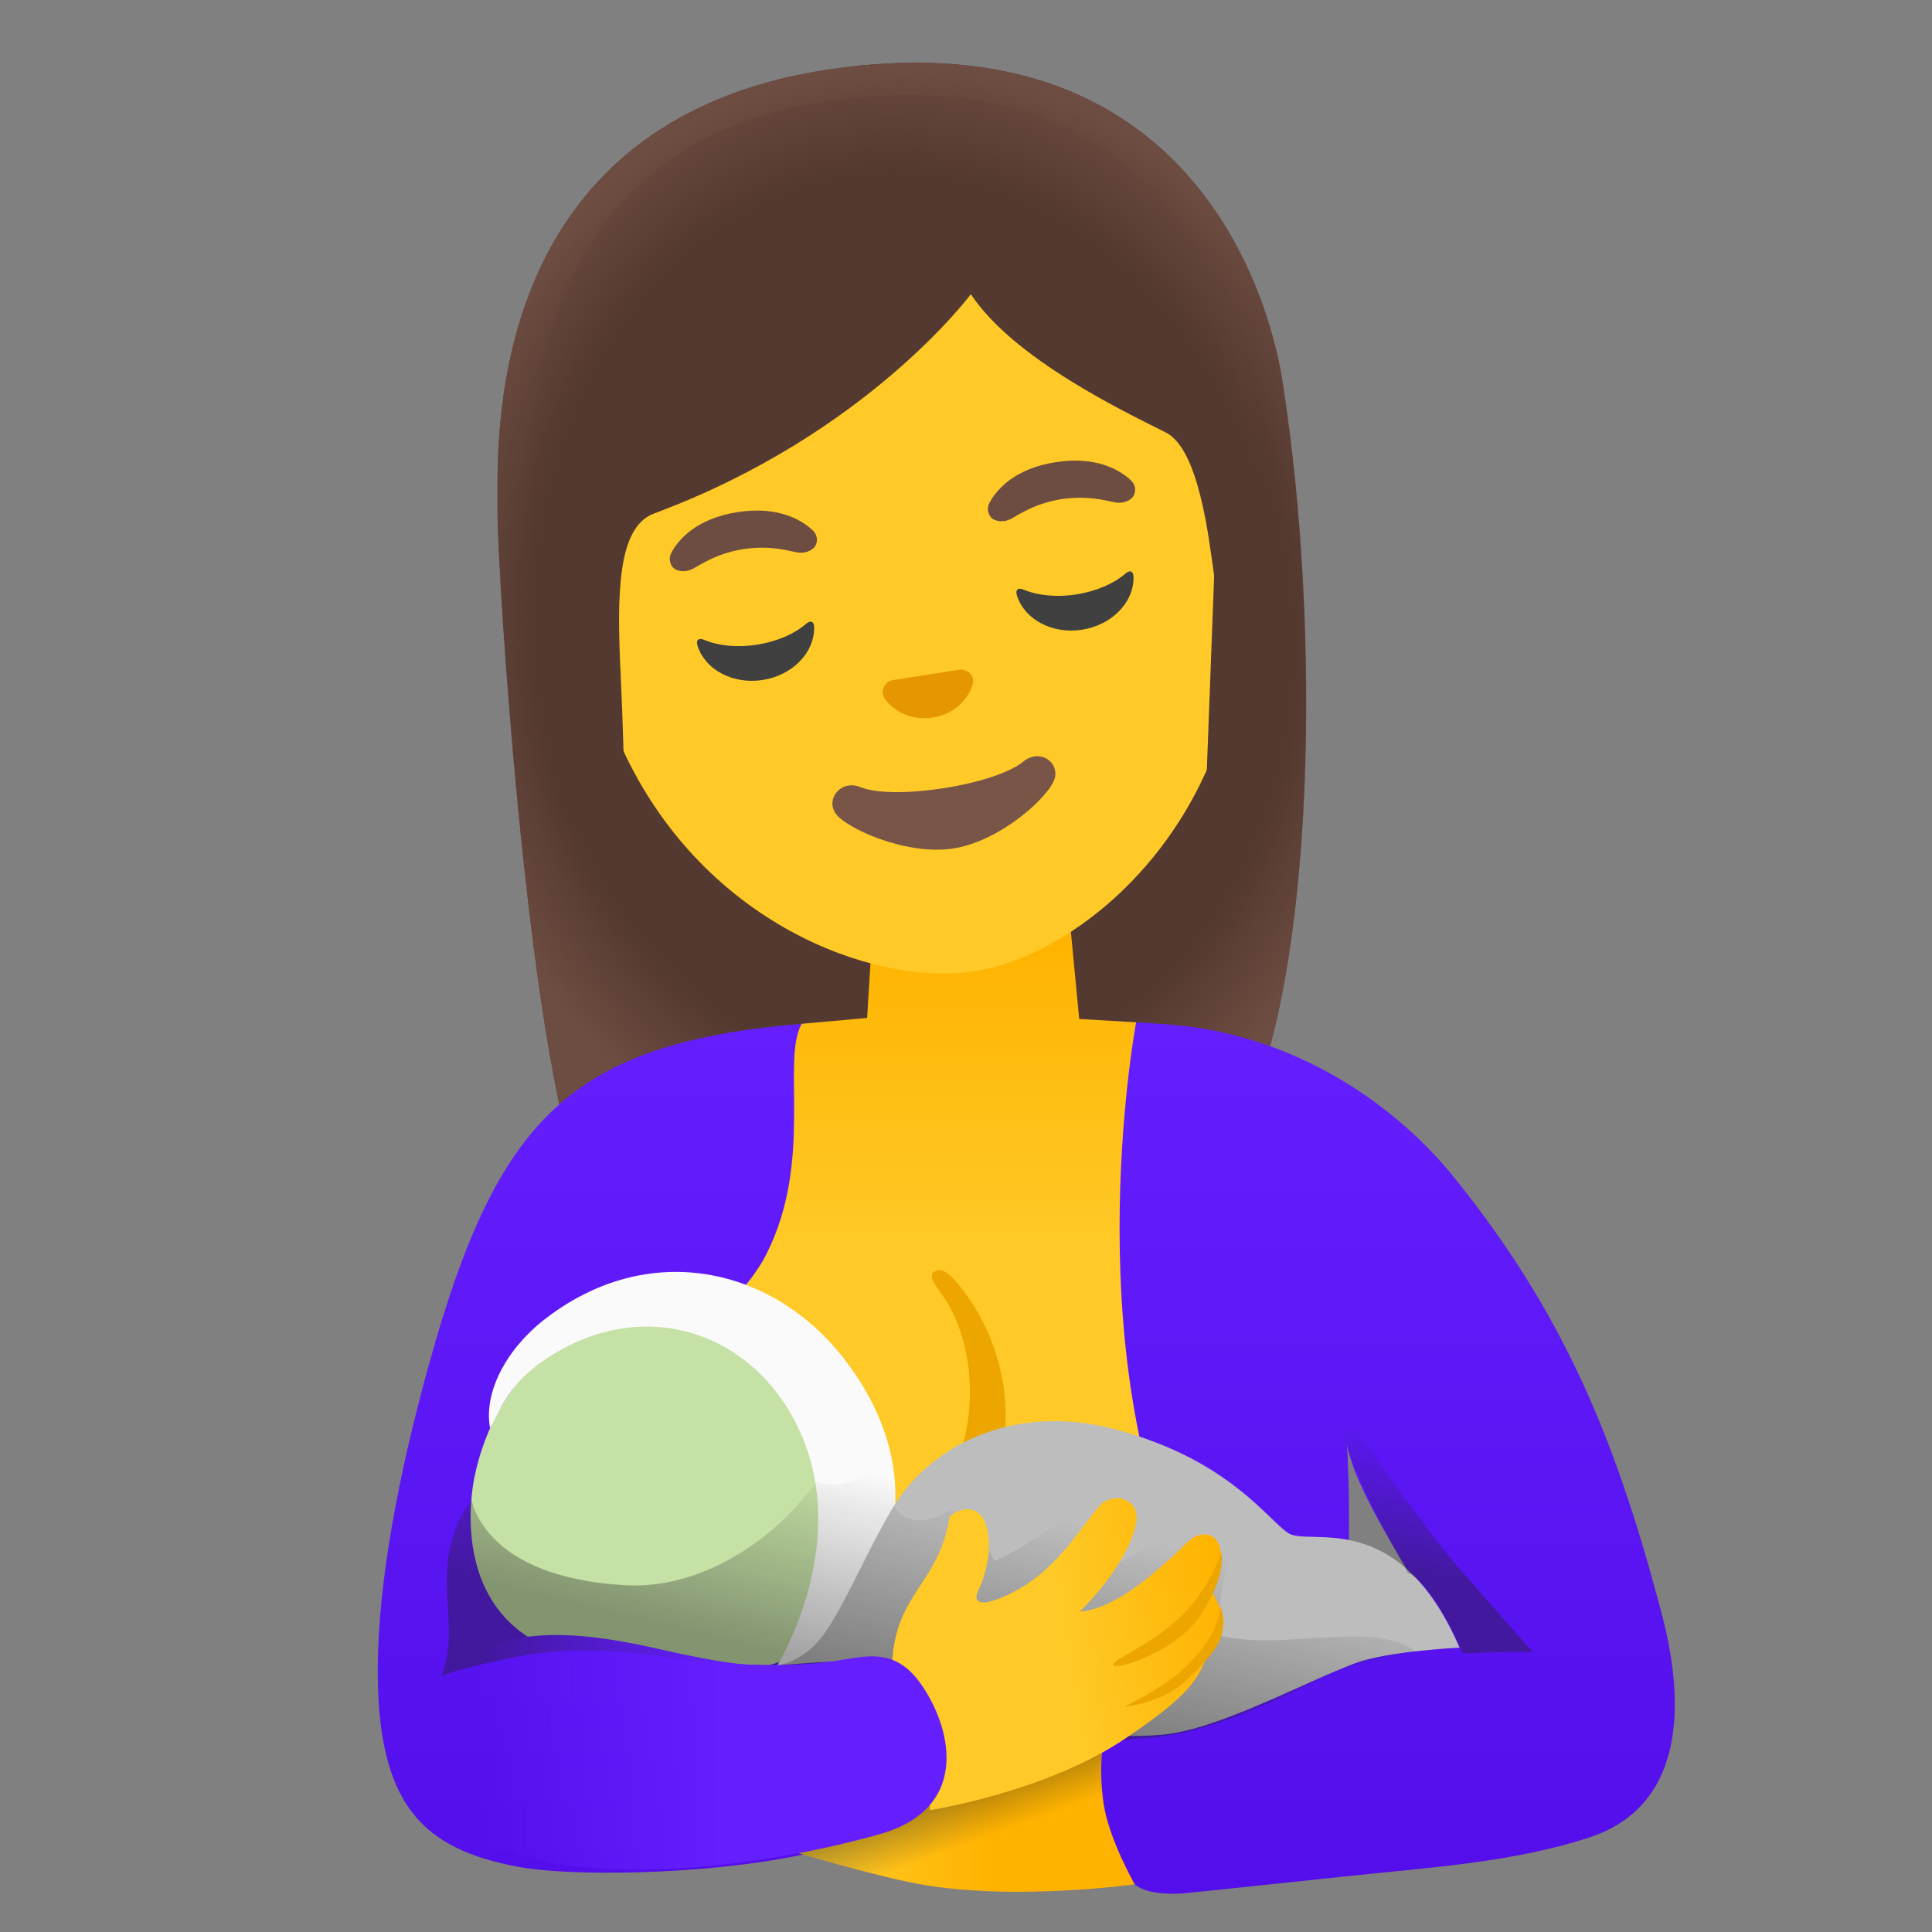 <svg viewBox="0 0 128 128" xmlns="http://www.w3.org/2000/svg">
  <rect x="0" y="0" width="128" height="128" fill="#808080" stroke="none"/>
  <path id="hair" d="M55.42,4.53C31.82,7.75,32.99,29.5,32.96,33.68C32.92,37.85,35.11,72,38.99,79.5 c3.15,6.09,17,2.82,17,2.82l11.01-1.75l8.59-1.34c0,0,4.67-0.81,6.64-4.72c4.98-9.86,5.27-33.09,2.77-49.02 C84.93,25.1,82.1,0.89,55.42,4.53z" style="fill:#543930;"/>
  <radialGradient id="hairHighlights_2_" cx="60.853" cy="-269.258" gradientTransform="matrix(0.063 0.824 -0.698 0.053 -131.225 6.049)" gradientUnits="userSpaceOnUse" r="45.219">
    <stop offset="0.799" style="stop-color:#6D4C41;stop-opacity:0"/>
    <stop offset="1" style="stop-color:#6D4C41"/>
  </radialGradient>
  <path id="hairHighlights_1_" d="M55.42,4.53C31.82,7.75,32.99,29.5,32.96,33.68 C32.92,37.85,35.11,72,38.99,79.5c3.15,6.09,17,2.82,17,2.82l11.01-1.75l8.59-1.34c0,0,4.67-0.81,6.64-4.72 c4.98-9.86,5.27-33.09,2.77-49.02C84.93,25.1,82.1,0.89,55.42,4.53z" style="fill:url(#hairHighlights_2_);"/>
  <g id="shirt">
    <g>
      <linearGradient id="SVGID_1_" gradientTransform="matrix(1 0 0 1 0 2)" gradientUnits="userSpaceOnUse" x1="68" x2="68" y1="65.511" y2="122.264">
        <stop offset="0" style="stop-color:#651FFF"/>
        <stop offset="1" style="stop-color:#530EEB"/>
      </linearGradient>
      <path d="M109.89,106.15c-2.96-11.05-6.39-19.27-13.57-28.17c-2.95-3.66-8.58-8.45-16.58-9.83 c-5.01-0.86-21.72-0.73-26.63-0.32c-15.27,1.29-20.16,6.19-24.7,22.6c-2.03,7.33-3.33,14.31-3.38,19.92 c-0.08,9.29,3.02,12.15,9.29,13.33c3.96,0.75,15.57,0.54,22.11-1.67c4.87-1.64,14.61-0.71,18.72,2.81 c0.73,0.63,2.08,0.68,3.16,0.63c0,0,4.62-0.47,10.7-1.12c5.35-0.58,11.22-0.91,16.33-2.61 C113.62,118.98,110.47,108.32,109.89,106.15z M88.56,110.17c1.27-4.96,0.68-14.54,0.68-14.54c0.49,3.65,6.94,12.85,6.94,12.85 L88.56,110.17z" style="fill:url(#SVGID_1_);"/>
    </g>
  </g>
  <g id="bodyGroup">
    <linearGradient id="chest_1_" gradientTransform="matrix(1 0 0 1 0 2)" gradientUnits="userSpaceOnUse" x1="61.407" x2="61.407" y1="102.093" y2="59.974">
      <stop offset="0.5" style="stop-color:#FFCA28"/>
      <stop offset="1" style="stop-color:#FFB300"/>
    </linearGradient>
    <path id="chest" d="M75.27,67.73l-3.77-0.22c0-0.03-0.7-7.34-0.7-7.34l-7.11,1.12l-5.9,0.54 l-0.34,5.61l-4.34,0.39c-1.37,2.5,0.83,9.08-2.37,15.33c-2.14,4.18-8.21,7.09-7.63,12.25c1.36,12.13,12.8,14.53,22.49,14.08 c9.69-0.46,14.14-2.49,14.14-2.49C70.86,91.25,75.27,67.73,75.27,67.73z" style="fill:url(#chest_1_);"/>
    <path id="tone_2_" d="M62.51,101.4c-0.25,0-0.5-0.08-0.71-0.23c-0.48-0.36-0.55-1-0.15-1.44 c3.33-3.7,3.33-10.29,0.81-13.89c-0.45-0.64-0.96-1.26-0.6-1.56c0.35-0.29,0.83-0.07,1.23,0.36c3.69,3.96,5.31,11.45,0.78,16.24 C63.63,101.12,62.83,101.4,62.51,101.4z" style="fill:#EDA600;"/>
  </g>
  <linearGradient id="hand_1_" gradientTransform="matrix(1 0 0 1 0 2)" gradientUnits="userSpaceOnUse" x1="42.847" x2="65.644" y1="118.289" y2="118.289">
    <stop offset="0.5" style="stop-color:#FFCA28"/>
    <stop offset="1" style="stop-color:#FFB300"/>
  </linearGradient>
  <path id="hand_2_" d="M73.1,115.25l-9.22,2.29l-11.5,5.08c0,0,5.4,1.63,8.49,2.2 c6.3,1.15,14.31,0.02,14.31,0.02s-1.71-2.98-2.06-5.33C72.76,117.16,73.1,115.25,73.1,115.25z" style="fill:url(#hand_1_);"/>
  <linearGradient id="shirtShadow_2_" gradientTransform="matrix(1 0 0 1 0 2)" gradientUnits="userSpaceOnUse" x1="62.159" x2="64.678" y1="115.359" y2="122.259">
    <stop offset="0.21" style="stop-color:#212121;stop-opacity:0.4"/>
    <stop offset="0.709" style="stop-color:#252525;stop-opacity:0"/>
  </linearGradient>
  <path id="shirtShadow_1_" d="M59.19,124.46l13.98-4.6c-0.02-0.12-0.05-0.24-0.07-0.36 c-0.35-2.35-0.01-4.25-0.01-4.25l-9.22,2.29l-11.5,5.08C52.37,122.62,56.15,123.76,59.19,124.46z" style="fill:url(#shirtShadow_2_);"/>
  <g id="baby">
    <path d="M34.97,108.44c2.23-0.28,4.59,0.01,6.55,0.38c1.76,0.29,4.49,1.08,7.41,1.43 c0.69,0.05,1.38,0.07,2.04,0.07c3.13-0.85,3.86-2.96,4.9-6.41c1.12-3.7,0.82-7.31-0.99-10.29c-2.71-4.43-7.42-7.04-11.73-6.49 c-1.58,0.2-4.35,0.58-5.78,1.57c-3.55,2.46-5.27,5.94-5.93,9.13C31.2,98.98,30.17,105.33,34.97,108.44z" style="fill:#C5E1A5;"/>
    <path d="M36.02,87.46c-2.53,1.99-3.99,4.85-3.55,7.16c0.74-1.3,1.24-3.13,4.24-4.93 c6.6-3.98,13.78-1.03,16.49,5.62c3.03,7.44-1.72,15.05-1.72,15.05c3.12-0.58,4.02-2.11,4.02-2.11c4.7-5.03,5.3-11.85,0.51-18.11 C51.24,83.88,42.89,82.06,36.02,87.46z" style="fill:#FAFAFA;"/>
    <path d="M54.48,108.41c1.36-1.76,3.15-6.07,4.75-8.65c2.6-4.19,8.13-6.75,14.51-5.1 c7.62,1.97,10.24,6.03,11.62,6.92s7.29-1.79,11.34,7.58c0,0-4.76,0.23-6.88,1.02c-3.48,1.3-9.14,4.43-12.84,4.75 c-9.36,0.81-17.65-4.91-17.65-4.91c-2.82-0.14-7.84,0.32-7.84,0.32S53.12,110.17,54.48,108.41z" style="fill:#BDBDBD;"/>
    <linearGradient id="SVGID_2_" gradientTransform="matrix(1 0 0 1 0 2)" gradientUnits="userSpaceOnUse" x1="59.651" x2="63.493" y1="112.934" y2="96.95">
      <stop offset="0.21" style="stop-color:#212121;stop-opacity:0.4"/>
      <stop offset="1" style="stop-color:#252525;stop-opacity:0"/>
    </linearGradient>
    <path d="M41.53,105.03c4.81,0.25,9.77-2.9,12.55-6.88c0.85,0.37,1.86,0.22,2.69-0.18 c0.83-0.41,1.52-1.06,2.18-1.71c0.64,2.13,0.29,3.52,0.29,3.52c0.66,1.14,2.1,1.23,3.43,0.4c1.38-0.86,3.21,3.25,3.21,3.25 c2.91-1.29,6.22-4,6.96-4.49s2.8,0.51,2.48,1.53c-0.38,1.24-0.79,1.74-1.11,3c1.38-0.67,3.45-1.91,4.02-2.25 c1.44-0.86,3.23-0.17,3.02,2.25c-0.05,0.53-0.76,4.78-0.9,4.73c3.88,1.43,10.62-1.03,13.45,1.23c-0.8,0.1-4.26,0.73-6.38,1.81 c-9.08,4.61-11.31,3.66-13.22,4.08c-2.33,0.52-16.44-3.75-19.21-4.5c-2.04-0.56-4.6-0.29-6.76-0.51c-4.7-0.47-8.92-1.64-14.55-0.43 c-0.75,0.16-4.33,0.91-4.47,1.26c1.12-2.83,0.05-5.04,0.51-8.05c0.42-2.74,1.59-3.5,1.51-3.81 C31.25,99.29,31.86,104.52,41.53,105.03z" style="fill:url(#SVGID_2_);"/>
  </g>
  <g id="handGroup">
    <linearGradient id="hand_3_" gradientTransform="matrix(0.988 -0.152 0.152 0.988 -74.904 185.751)" gradientUnits="userSpaceOnUse" x1="143.912" x2="166.63" y1="-53.927" y2="-53.927">
      <stop offset="0.5" style="stop-color:#FFCA28"/>
      <stop offset="1" style="stop-color:#FFB300"/>
    </linearGradient>
    <path id="hand" d="M59.1,110.51c0.08-4.93,3.12-5.52,3.8-9.97c0.04-0.29,2.29-1.6,2.59,1.31 c0.12,1.22-0.19,2.5-0.71,3.61c-0.24,0.51-0.12,1.19,1.97,0.21c3.1-1.45,4.49-4,6.08-5.89c0.42-0.5,1.23-0.63,1.67-0.43 c0.69,0.31,1.06,0.87,0.59,2.25c-0.91,2.67-3.56,5.18-3.56,5.18c2.28-0.2,4.63-2.27,6.32-3.81c0.71-0.65,1.22-1.41,2.11-1.3 c1.03,0.12,1.19,1.8,0.62,2.83c-0.32,0.6-0.4,0.82-0.4,0.82s1.04,1.36,0.72,2.4c-0.23,0.76-0.88,1.72-0.88,1.72 c-0.54,2.02-1.81,3.26-5.42,5.71c-5.24,3.57-13,4.78-13,4.78C61.98,114.19,59.1,110.51,59.1,110.51z" style="fill:url(#hand_3_);"/>
    <path id="tone_1_" d="M80.91,102.87c-0.37,1.09-1.07,2.28-1.65,3.07c-2,2.72-5.69,3.99-5.51,4.37 s4.19-0.88,5.79-3.3C81.31,104.33,80.91,102.87,80.91,102.87z" style="fill:#EDA600;"/>
    <path id="tone" d="M80.82,106.38c0,0,0.21,1.84-2.58,4.34c-1.25,1.13-3.73,2.35-3.73,2.35 s2.44-0.17,4.17-1.81c2.37-2.25,2.26-2.89,2.36-3.57C81.13,107.04,80.82,106.38,80.82,106.38z" style="fill:#EDA600;"/>
  </g>
  <linearGradient id="SVGID_3_" gradientTransform="matrix(1 0 0 1 0 2)" gradientUnits="userSpaceOnUse" x1="55.066" x2="31.842" y1="114.094" y2="114.094">
    <stop offset="0.294" style="stop-color:#651FFF"/>
    <stop offset="1" style="stop-color:#641EFE;stop-opacity:0"/>
  </linearGradient>
  <path d="M61.14,111.75c-1.95-2.93-4.05-1.88-6.55-1.6c-0.85,0.1-3.32,0.27-5.66,0.09 c-2.92-0.35-5.65-1.13-7.41-1.43c-3.97-0.74-9.54-1.18-12.4,2.8c-2.86,3.98-0.71,8.91,3.35,10.66c6.4,2.76,17.64,1.55,25.81-0.75 C64.21,119.84,63.11,114.7,61.14,111.75z" style="fill:url(#SVGID_3_);"/>
  <path id="head" d="M55.98,12.37L55.98,12.37L55.98,12.37c-11.14,1.88-20.06,11.9-17.1,29.46 c2.38,14.11,12.52,20.98,20.58,22.39c1.92,0.34,3.73,0.36,5.28,0.1c1.54-0.26,3.23-0.87,4.92-1.81 c7.16-3.96,14.51-13.79,12.13-27.91C78.83,17.03,67.12,10.49,55.98,12.37z" style="fill:#FFCA28;"/>
  <path id="mouth_1_" d="M67.79,50.46c-1.85,1.53-8.54,2.59-10.78,1.69c-1.28-0.51-2.31,0.74-1.66,1.73 c0.64,0.97,4.68,2.83,7.83,2.33c3.16-0.5,6.38-3.49,6.69-4.62C70.2,50.46,68.85,49.58,67.79,50.46z" style="fill:#795548;"/>
  <path id="nose_1_" d="M63.84,44.38c-0.07-0.02-0.14-0.02-0.22-0.02l-4.53,0.71c-0.07,0.02-0.13,0.05-0.2,0.08 c-0.38,0.23-0.54,0.69-0.28,1.12s1.37,1.55,3.19,1.27c1.82-0.29,2.52-1.7,2.64-2.19C64.57,44.87,64.28,44.48,63.84,44.38z" style="fill:#E59600;"/>
  <g id="eyes_1_">
    <path d="M50.16,42.71c-1.33,0.21-2.58,0.07-3.49-0.31c-0.39-0.17-0.58,0-0.45,0.4 c0.5,1.57,2.33,2.56,4.31,2.25c1.98-0.31,3.42-1.81,3.41-3.46c0-0.42-0.23-0.53-0.55-0.25C52.64,41.99,51.5,42.5,50.16,42.71z" style="fill:#404040;"/>
    <path d="M71.32,39.38c-1.33,0.21-2.58,0.07-3.49-0.31c-0.39-0.17-0.58,0-0.45,0.4 c0.5,1.57,2.33,2.56,4.31,2.25c1.98-0.31,3.42-1.81,3.41-3.46c0-0.42-0.23-0.53-0.55-0.25C73.8,38.66,72.65,39.17,71.32,39.38z" style="fill:#404040;"/>
  </g>
  <g id="eyebrows_1_">
    <path d="M53.86,35.15c-0.73-0.7-2.3-1.64-5-1.22c-2.7,0.42-3.91,1.8-4.38,2.69 c-0.21,0.39-0.08,0.79,0.14,1.01c0.21,0.2,0.74,0.33,1.27,0.06s1.53-1.01,3.35-1.31c1.83-0.27,3.01,0.12,3.59,0.22 s1.06-0.19,1.19-0.44C54.18,35.88,54.18,35.47,53.86,35.15z" style="fill:#6D4C41;"/>
    <path d="M74.94,31.84c-0.73-0.7-2.3-1.64-5-1.22c-2.7,0.42-3.91,1.8-4.38,2.69 c-0.21,0.39-0.08,0.79,0.14,1.01c0.21,0.2,0.75,0.33,1.27,0.06s1.53-1.01,3.35-1.31c1.83-0.27,3.01,0.12,3.59,0.22 c0.59,0.1,1.06-0.19,1.19-0.44C75.26,32.57,75.26,32.15,74.94,31.84z" style="fill:#6D4C41;"/>
  </g>
  <path id="hair_1_" d="M83.27,28.28c-0.56-5.06-4.41-24.86-28.12-21.61c-22,3.02-20.21,25.08-19.92,30.02 c0.21,3.7,0.71,10.99,1.22,15.06c0.53,4.28,4.98,5.2,4.98,5.2s-0.02-6.26-0.31-12.28c-0.26-5.34-0.21-9.75,2.21-10.65 c14.11-5.23,20.99-14.53,20.99-14.53c2.87,4.33,10.26,7.82,12.93,9.17c2.19,1.11,2.84,7,3.19,9.49l-0.67,17.78 c0,0,4.35-2.65,4.65-7.04C84.69,44.86,83.83,33.34,83.27,28.28z" style="fill:#543930;"/>
  <radialGradient id="hairHighlights_3_" cx="57.517" cy="-270.496" gradientTransform="matrix(-0.091 -0.821 0.655 -0.07 242.906 71.159)" gradientUnits="userSpaceOnUse" r="48.503">
    <stop offset="0.789" style="stop-color:#6D4C41;stop-opacity:0"/>
    <stop offset="1" style="stop-color:#6D4C41"/>
  </radialGradient>
  <path id="hairHighlights" d="M83.27,28.28c-0.56-5.06-4.41-24.86-28.12-21.61 c-22,3.02-20.21,25.08-19.92,30.02c0.21,3.7,0.71,10.99,1.22,15.06c0.53,4.28,4.98,5.2,4.98,5.2s-0.02-6.26-0.31-12.28 c-0.26-5.34-0.21-9.75,2.21-10.65c14.11-5.23,20.99-14.53,20.99-14.53c2.87,4.33,10.26,7.82,12.93,9.17c2.19,1.11,2.84,7,3.19,9.49 l-0.67,17.78c0,0,4.35-2.65,4.65-7.04C84.69,44.86,83.83,33.34,83.27,28.28z" style="fill:url(#hairHighlights_3_);"/>
  <linearGradient id="shirtShadow_3_" gradientTransform="matrix(1 0 0 1 0 2)" gradientUnits="userSpaceOnUse" x1="93.542" x2="96.102" y1="104.398" y2="93.748">
    <stop offset="0.21" style="stop-color:#212121;stop-opacity:0.4"/>
    <stop offset="1" style="stop-color:#252525;stop-opacity:0"/>
  </linearGradient>
  <path id="shirtShadow" d="M88.24,92.14c0,0,4.88,7.63,8.33,11.63s4.98,5.67,4.98,5.67 s-1.86-0.02-4.63,0.1c0,0-1.83-4.42-3.64-5.36C93.27,104.18,88.89,96.89,88.24,92.14z" style="fill:url(#shirtShadow_3_);"/>
</svg>